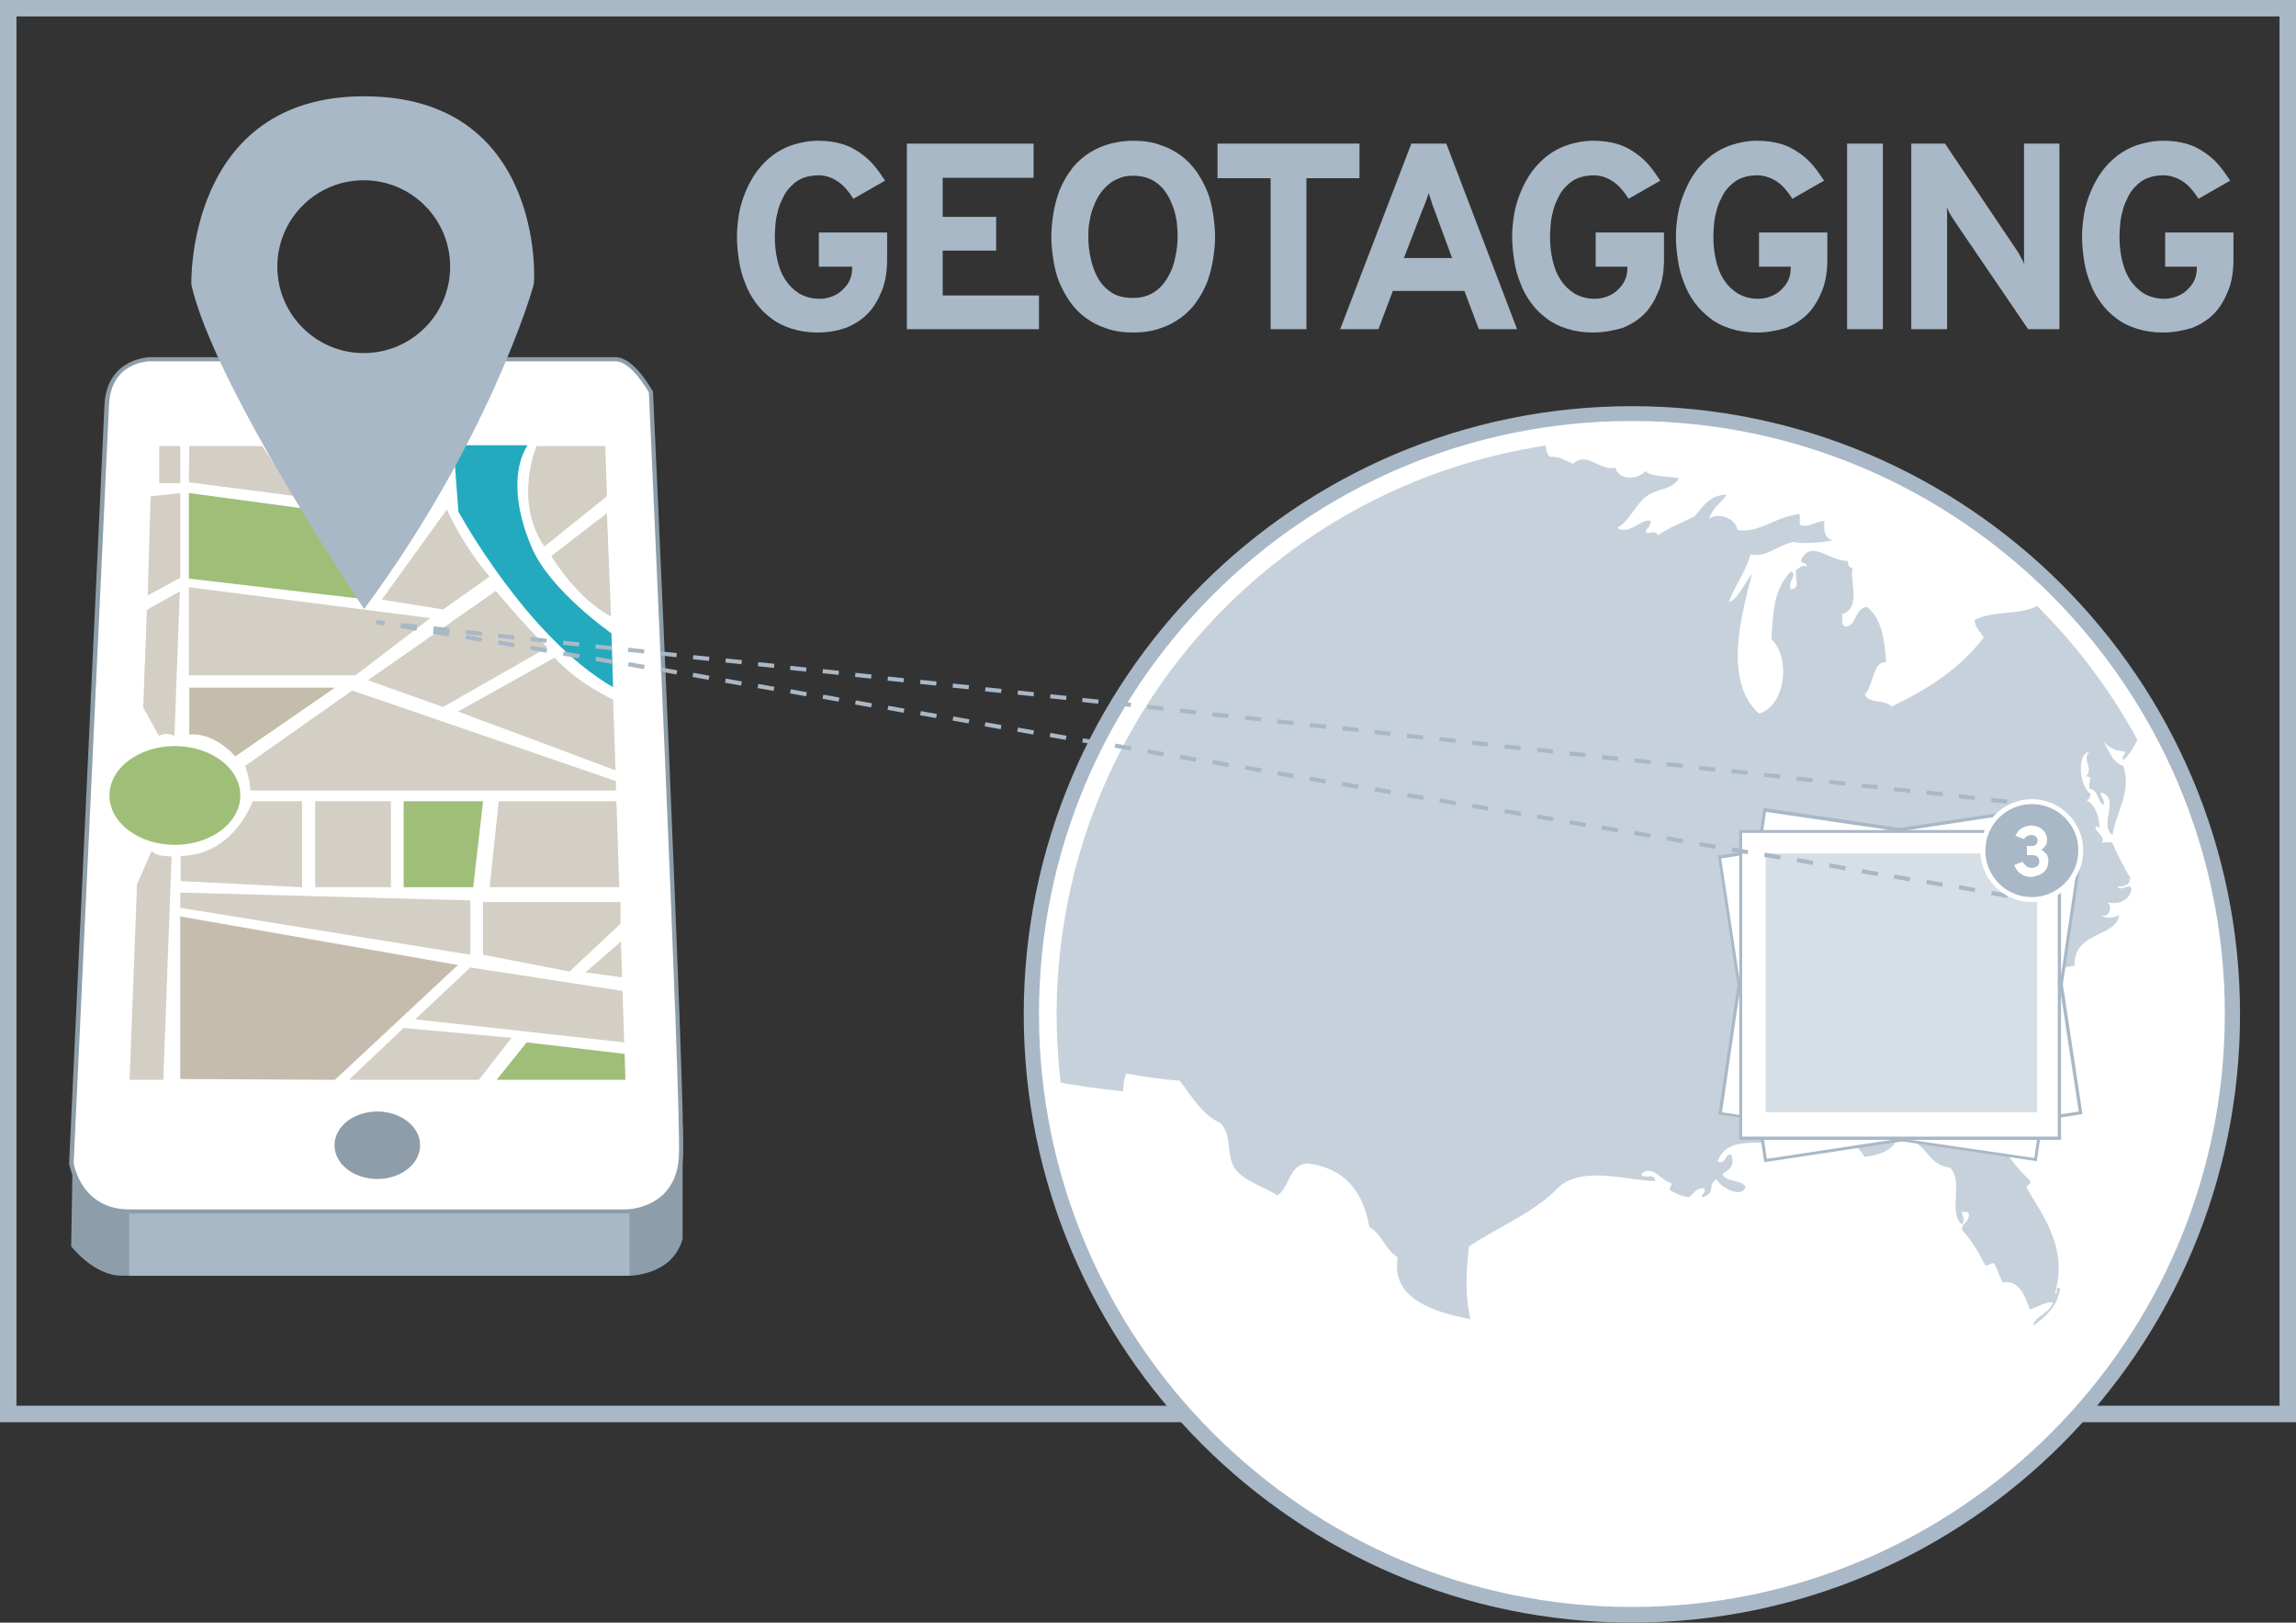 <?xml version="1.0" encoding="utf-8"?>
<!-- Generator: Adobe Illustrator 18.0.0, SVG Export Plug-In . SVG Version: 6.00 Build 0)  -->
<!DOCTYPE svg PUBLIC "-//W3C//DTD SVG 1.1//EN" "http://www.w3.org/Graphics/SVG/1.1/DTD/svg11.dtd">
<svg version="1.1" id="Layer_1" xmlns="http://www.w3.org/2000/svg" xmlns:xlink="http://www.w3.org/1999/xlink" x="0px" y="0px"
	 viewBox="0 0 558 394.3" enable-background="new 0 0 558 394.3" xml:space="preserve">
<rect x="0" y="0" width="558" height="394.3" fill="#333333" stroke="none"/>
<g>
	<path fill="#A9B8C6" d="M558,345.6H0V0h558V345.6z M4,341.6h550V4H4V341.6z"/>
</g>
<g>
	<path fill="#8D9EAA" d="M29.8,310H153c0,0,10.5,0,12.9-9v-27.2l-148.1-1.6l-0.5,30.7C17.4,302.9,22.8,310.1,29.8,310z"/>
</g>
<g>
	<rect x="31.4" y="294.4" fill="#A9B8C6" width="121.6" height="15.6"/>
</g>
<g>
	<polygon fill="#ECF0E5" points="37.2,108.4 147.1,108.4 152,263.8 31.4,263.8 	"/>
</g>
<g>
	<path fill="#FFFFFF" d="M25.9,98.4l-8.6,184.4c0,0,1.8,11.6,14.1,11.6s120.6,0,120.6,0s12.9,0,13.5-13.5
		c0.6-13.5-7.3-185.6-7.3-185.6s-4.3-8-8.6-8c-4.3,0-113.2,0-113.2,0S26.4,87.4,25.9,98.4z"/>
	<path fill="#8D9EAA" d="M152,294.9H31.4c-12.5,0-14.5-11.9-14.6-12l0-0.1l0-0.1l8.6-184.4C26,87,36.3,86.8,36.4,86.8h113.2
		c4.5,0,8.8,7.9,9,8.2l0.1,0.2c0.1,1.7,7.9,172.3,7.3,185.7C165.3,294.7,152.1,294.9,152,294.9z M17.9,282.7
		c0.2,0.9,2.2,11.2,13.6,11.2H152h0c0.5,0,12.4-0.2,13-13c0.6-13.1-7.1-180.2-7.3-185.5c-0.5-0.9-4.4-7.6-8.1-7.6H36.4
		c-0.4,0-9.4,0.2-9.9,10.5L17.9,282.7z"/>
</g>
<g>
	<ellipse fill="#9FBE78" cx="42.5" cy="193.3" rx="15.9" ry="12"/>
</g>
<g>
	<polygon fill="#9FBE78" points="98.1,194.7 98.1,215.6 115,215.6 117.4,194.7 	"/>
</g>
<g>
	<polygon fill="#D4CFC5" points="121.2,194.7 149.8,194.7 150.5,215.6 119,215.6 	"/>
</g>
<g>
	<path fill="#D4CFC5" d="M59.6,186.1l26-18.3l64.1,22v2.3H60.8C60.8,192.1,61.1,190.8,59.6,186.1z"/>
</g>
<g>
	<path fill="#C4BDAB" d="M46,178.5c0,0,5.4-1,11.2,5.3l24.2-16.7H46V178.5z"/>
</g>
<g>
	<path fill="#23AABE" d="M111.4,124.3c0,0,16.5,30.5,37.6,42.7l-0.4-13.1c0,0-14.8-10.3-19.3-20.7c-4.5-10.3-4.6-19.5-1.1-25h-18
		L111.4,124.3z"/>
</g>
<g>
	<polygon fill="#D4CFC5" points="45.9,164.1 86.4,164.1 104.6,150.2 45.9,142.7 	"/>
</g>
<g>
	<polygon fill="#9FBE78" points="45.9,140.6 45.9,119.8 76.2,123.9 89.4,145.7 	"/>
</g>
<g>
	<path fill="#D4CFC5" d="M92.8,145.7l14.9,2.4l11.3-8c0,0-5.9-6.5-10.4-16.3L92.8,145.7z"/>
</g>
<g>
	<path fill="#D4CFC5" d="M89.4,165.3l18.3,6.5l25.4-14.5c0,0-3.3-2.7-12.6-13.7L89.4,165.3z"/>
</g>
<g>
	<path fill="#D4CFC5" d="M111.3,172.9l38.3,14.3L149,170c0,0-8.6-3.9-14.2-10.2L111.3,172.9z"/>
</g>
<g>
	<polygon fill="#9FBE78" points="120.7,262.4 128,253.3 151.8,256.1 152,262.4 	"/>
</g>
<g>
	<polygon fill="#D4CFC5" points="116.4,262.4 124.3,252.2 98.1,249.8 84.8,262.4 	"/>
</g>
<g>
	<polygon fill="#C5BCAD" points="81.4,262.4 111.3,234.5 43.8,222.7 43.8,262.2 	"/>
</g>
<g>
	<polygon fill="#D4CFC5" points="43.8,216.9 114.3,218.8 114.3,232 43.8,220.6 	"/>
</g>
<g>
	<polygon fill="#D4CFC5" points="114.3,235.1 100.9,247.7 151.7,253.3 151.3,240.8 	"/>
</g>
<g>
	<polygon fill="#D4CFC5" points="117.4,219.2 117.4,232 138.4,236.1 150.8,224.5 150.8,219.2 	"/>
</g>
<g>
	<polygon fill="#D4CFC5" points="142.3,236.3 150.9,228.8 151.2,237.5 	"/>
</g>
<g>
	<path fill="#D4CFC5" d="M33.3,214.9l3.6-8.2c0,0,0.3,1.4,4.8,1.4l-2,54.3h-8.2L33.3,214.9z"/>
</g>
<g>
	<path fill="#D4CFC5" d="M130.4,108.4c0,0-5.7,13.3,1.9,24.4l15.2-12.2l-0.4-12.2L130.4,108.4z"/>
</g>
<g>
	<path fill="#D4CFC5" d="M147.5,124.7l-13.5,10.4c0,0,5.9,10.2,14.5,14.7L147.5,124.7z"/>
</g>
<g>
	<polygon fill="#D4CFC5" points="72.1,120.6 45.9,117.2 46,108.4 63.7,108.4 	"/>
</g>
<g>
	<rect x="76.6" y="194.7" fill="#D4CFC5" width="18.4" height="20.9"/>
</g>
<g>
	<rect x="38.7" y="108.4" fill="#D4CFC5" width="5.1" height="9"/>
</g>
<g>
	<polygon fill="#D4CFC5" points="36.6,120.6 43.8,119.8 43.8,140.4 35.9,144.7 	"/>
</g>
<g>
	<path fill="#D4CFC5" d="M35.7,148.2l8-4.5l-1.3,35.1c0,0-2-1-3.8,0l-3.8-6.9L35.7,148.2z"/>
</g>
<g>
	<path fill="#D4CFC5" d="M43.8,214.1l29.6,1.5v-20.9h-12c0,0-4.5,13.1-17.5,13.3V214.1z"/>
</g>
<g>
	<ellipse fill="#8D9EAA" cx="91.7" cy="278.3" rx="10.4" ry="8.2"/>
</g>
<g>
	<path fill="#A9B8C6" d="M88.5,23.4c-43.3,0-42,45.7-42,45.7c5.3,24.3,42,78.9,42,78.9c30.1-40.7,40.9-77.3,41.2-78.9
		C130.1,67.5,131.8,23.4,88.5,23.4z M88.4,85.8c-11.6,0-21-9.4-21-21s9.4-21,21-21s21,9.4,21,21S100,85.8,88.4,85.8z"/>
</g>
<g>
	<g>
		<circle fill-rule="evenodd" clip-rule="evenodd" fill="#FFFFFF" cx="396.6" cy="246.5" r="146"/>
	</g>
	<g>
		<path fill="#A9B8C6" d="M396.6,394.3c-81.5,0-147.8-66.3-147.8-147.8S315.1,98.7,396.6,98.7c81.5,0,147.8,66.3,147.8,147.8
			S478.1,394.3,396.6,394.3z M396.6,102.3c-79.5,0-144.1,64.7-144.1,144.1s64.7,144.1,144.1,144.1c79.5,0,144.1-64.7,144.1-144.1
			S476.1,102.3,396.6,102.3z"/>
	</g>
</g>
<g>
	<defs>
		<circle id="SVGID_1_" cx="396.6" cy="246.5" r="139.8"/>
	</defs>
	<clipPath id="SVGID_2_">
		<use xlink:href="#SVGID_1_"  overflow="visible"/>
	</clipPath>
	<g clip-path="url(#SVGID_2_)">
		<g>
			<path fill-rule="evenodd" clip-rule="evenodd" fill="#C6D1DB" d="M552.3,115.2c-1.4-0.2-1.7,0.9-2.6,0c0.3-1.5-0.6-1.7-0.4-3
				c-1.1,0-2.5,0.2-3-0.4c-0.7-4.6-2.5-8.1-3.4-12.5c-1.7,0-2.5-0.9-3.9-1.3c-1.1,0.9-1.9,2.1-3.4,2.6c-1.2-0.1-0.5-2-2.2-1.7
				c-1.7,4.2-4.7,10.7-2.6,15.9c-1.1,1.8-2.3,3.5-2.2,6.5c-1.5-0.4-2.1,1-3,0c-0.4,1.3-0.3,3.1-1.7,3.4c-4.5,0.8-9.5,2.8-14.2,3.9
				c-2.3,0.5-4.7,0.1-6.5,1.3c-2.1,1.3-2.8,4.4-4.3,6.5c-1,1.4-3.2,1.6-2.6,3.9c2,0.7,1.6,3,1.7,4.3c-4.1,5.9-11.6,3-18.1,6
				c0.1,2,1.4,2.9,2.2,4.3c-5.6,7.5-13.6,12.6-22.4,16.8c-1.4-1.8-5.7-0.6-6.5-3c2.2-2.1,1.8-8,5.2-7.8c-0.4-5.6-1.2-10.9-4.7-13.4
				c-2.8,0.3-2.4,3.9-4.7,4.7c-1.7,0.3-1.2-1.6-1.3-3c4.9-1.3,1.6-8.9,2.6-11.2c-1.1,0.1-1.1-0.9-1.3-1.7c-4.6,0-8.6-5.2-11.2-0.4
				c-0.4,1.4,1.4,0.6,1.3,1.7c-1.5-0.3-1.8,0.5-2.6,0.9c-0.3,2.6,1.2,4.4-1.3,4.7c-0.7-2.1,1.8-3.7,0-4.3c-4,4.3-4.2,8.9-4.7,16.4
				c4.8,4.6,3.4,16.3-3,18.1c-9-8.1-4-24.8-1.7-34c-1.7,2.1-3.6,6.5-5.6,6.9c1.4-4.2,4.1-7.1,5.2-11.6c3.7,0.9,5.8-1.8,10.3-3
				c3.8,0.6,7.2,0,9.9-0.4c-2-0.3-2.5-2.1-2.2-4.7c-2.3,0.1-4,1.8-6,0.9c0-0.9,0-1.7,0-2.6c-6.3,0.7-9.5,4.7-15.1,3.9
				c-0.7-3.5-5.7-4.2-6.9-2.6c0.7-2.8,2.9-4,4.3-6c-4.3,0.1-5.8,2.9-7.8,5.2c-2.9,1.6-6.4,2.8-9,4.7c-0.5-1.6-2.6,0-3-0.9
				c0.4-0.9,1.3-1.3,1.3-2.6c-2.2-0.8-5,3.5-8.2,1.7c3.1-1.7,4.4-5.7,7.3-7.8c2.4-1.8,6-1.4,7.8-4.3c-2.5-0.5-6.6-0.2-8.2-1.7
				c-2.2,2.3-6.7,2.1-7.3-0.9c-3.7,1.1-6.8-4.1-10.3-0.9c-1.8-0.7-3.1-1.8-5.6-1.7c-1.9-1.3-0.1-6.2-3.4-6c-1,0.4,0.2,3.1-0.9,3.4
				c-63.8,1.2-117.6-9.8-166.3-22.4c2,3.2,0.2,7,0.9,9.5c-2.1-1.6-1-3-0.9-4.3c-1.7-0.3-1.1,1.8-2.6,1.7c-4.4-0.7-6.9-3.5-10.3-5.2
				c-0.3,4-0.7,10.7,1.3,13.8c-0.8,0-1.3,0.1-1.7,0.4c-0.5,1.6,1.1,1.2,0.9,2.6c-1.8,1.1-2.4,3.4-0.4,4.3c-1.4-0.4-0.9,1.1-1.7,1.3
				c-3,9.8-6.5,19.1-12.1,26.3c0.1,2.6-0.5,4.4-0.9,6.5c2.6,6.7-3.1,11.9-5.2,16.8c4.9,3.1,0.3,8.8,0.9,12.9
				c0.2,1.8,3.3,4.5,3.4,7.3c0.1,2.7,0.4,3.6,2.2,5.2c-2.3,3.7-0.1,8.5,2.6,9.9c-0.2,1.5-2,1.5-2.2,3c0.2,5.7,5.7,10.2,6,15.1
				c0.2,2.3-2.1,3.9-0.4,6c7.5-0.2,8.4,6.3,13.8,8.2c0.3,1.4-0.8,1.3,0,2.2c5,1.2,6.8,5.5,6.5,12.1c5.3,1.9,12.5,1.8,18.5,3
				c0,0.9-1.2,0.5-0.9,1.7c6.8,3.3,13.1,8,19.4,11.6c8,4.7,17.5,5.9,29.7,7.3c0.2-1.5,0.2-3.3,0.9-4.3c4.2,0.7,8.3,1.4,12.9,1.7
				c3,3.8,5.3,8.2,9.9,10.3c2.4,2.6,1.7,5.4,2.6,9c1.2,4.8,7.3,5.9,11.2,8.6c3.1-1.9,2.7-7.4,7.3-7.8c9.1,1.1,13.6,6.8,15.1,15.5
				c3.1,1.6,3.9,5.6,6.9,7.3c-1.9,10.8,10.3,13.5,17.7,15.1c-1.4-5.7-1.1-11.4-0.4-17.7c7.3-4.9,16.1-8.3,22-14.6
				c6.1-5.1,16.9-1.3,23.3-1.3c-0.2-2.4-2.9-0.1-3.4-1.7c2.7-2.5,4.8,1.7,7.3,2.2c0.1,0.8-0.5,1-0.4,1.7c1.5,0.7,2.7,1.6,4.7,1.7
				c1.1-0.8,1.6-2.1,3.4-2.2c1.4,0.9-1.1,1.8,0,2.2c3.4-1.1,0.8-3.3,3.4-4.3c0.6,2,6.4,4.8,6.9,1.7c-1.2-1.7-4.8-1-5.6-3
				c1.4-1.1,3.1-1.5,2.2-4.7c-1.9-0.2-1.1,2.4-3.4,1.7c1.9-5.1,6.4-4.5,12.5-4.7c0.8-0.7,0.2-3,1.7-3c0.9,0.7,2.1,3.2,0.4,3.9
				c7.1-2.3,17.5-4.2,21.1,2.6c3.8-0.3,7.3-1.9,7.8-4.3c7.4-0.8,6.9,6.3,12.9,6.9c3.6,2.9-0.5,11,3,13.8c1.1-1.2-0.3-2.9,0-3
				c0.6,0.1,1.6-0.2,1.7,0.4c0.2,2-1.6,2.1-1.7,3.9c2.2,2.5,4.1,5.4,5.6,8.6c1.2,0.4,1.1-0.6,2.2-0.4c0.9,1.4,1.3,3.3,2.2,4.7
				c3.8-0.9,5.4,3.3,6.5,6.5c1.6-0.5,4.5-2.1,5.6-1.7c-0.6,2.6-4.9,3.7-4.7,5.6c3-2.2,5.8-4.6,6.5-9c-1.5-0.7-0.3,1.5-1.3,1.3
				c3.3-11.3-3-19-6.9-25.8c0-0.9,1.2-0.5,0.9-1.7c-6.5-5.8-13.4-17.5-9.5-28.9c0.9-2.6,3.8-4.1,3.9-6.9c4.1-1.4,5.2-5.7,8.6-7.8
				c-0.2-5.7,2.9-8.1,7.8-8.6c-0.4-8.5,10.5-6.9,10.8-12.5c-0.3,0.8-3.7,1.3-4.3,0c1.8,1.4,3-2.3,1.3-3c2.8,0.8,5.8-0.4,6-3.4
				c-0.7-1.2-2.6,1-3.4-0.4c1.5,0.1,2.6-0.3,3-1.3l-0.2-0.6l0.6,0.2c-1.8-2.8-3.3-5.9-4.7-9c-1,0-2.1-0.1-2.7,0.2
				c1.7-1.4-2-3.1-1.2-4.1c0.4,0,0.5,0.3,0.9,0.4c-0.2-3.2-1.2-5.7-3.4-6.9c1.2,0.3,0.8-0.9,1.3-1.3c-3-1.9-3.5-9.9-0.4-10.3
				c-2,1.8,1.2,4-0.9,6c1.9,0,0.7,0.6,0.9,3c2.3,0.1,1.8,3.1,3.4,3.9c0.6-1.5-1.4-2.6-0.4-3c4.5,1.6-0.8,7.9,2.6,10.3
				c0.9-5.6,4.8-10.8,2.6-16.8c-3-0.9-3.5-4.3-5.2-6.5c1.2,1.7,2.8,2.9,5.6,3c0.2,1-0.8,0.9-0.4,2.2c3.2-3.1,5.8-8.7,4.3-15.1
				c-0.5-1.1-1.6,0.9-2.2-0.4c0.9-0.1,0.8-1.2,1.7-1.3l-0.2-1.2l0.6-1c3-6.1,11.9-6.5,17.2-10.3c0.5-1.3-0.2-2.2,1.7-2.6
				c0.2,1.4-0.1,2.2-0.9,2.6c2-1.1,2.9-3.1,5.6-3.4c-0.1-2.2-0.7-3.9-3-3.9c0.2,1.4,2.2,1,2.2,2.6c-3.7,3.3-4.5-4-7.3-3
				c0.3-3.8-0.2-9,1.7-14.6c2.4,0.4,4-2.2,6-3.4c0.3-1.5-0.5-4.1,0-4.3c0.5,0.6,1.8,0.5,1.7,1.7c-1,0.6-1.6,0.7-0.9,2.2
				c2.2-0.5,1.2-3.5,2.6-4.7c-0.1,1.1-0.1,2.2,1.3,1.7c0.8-2.5-0.5-1.2-0.9-2.6C549.9,124.9,556.3,118.4,552.3,115.2z"/>
		</g>
	</g>
</g>
<g>
	<g>
		
			<rect x="423.1" y="202" transform="matrix(0.989 0.145 -0.145 0.989 39.626 -64.495)" fill="#FFFFFF" width="77.4" height="74.6"/>
	</g>
	<g>
		<path fill="#A9B8C6" d="M495,282.2l-0.4-0.1l-77-11.3l0.1-0.4l10.9-74.1l0.4,0.1l77,11.3l-0.1,0.4L495,282.2z M418.5,270.3
			l75.9,11.1l10.7-73l-75.9-11.1L418.5,270.3z"/>
	</g>
</g>
<g>
	<g>
		
			<rect x="423.1" y="202" transform="matrix(0.989 -0.15 0.15 0.989 -30.676 71.992)" fill="#FFFFFF" width="77.4" height="74.6"/>
	</g>
	<g>
		<path fill="#A9B8C6" d="M428.8,282.4l-0.1-0.4l-11.2-74.1l77.3-11.7l0.1,0.4l11.2,74.1l-0.4,0.1L428.8,282.4z M418.3,208.6
			l11.1,73l75.8-11.5l-11.1-73L418.3,208.6z"/>
	</g>
</g>
<g>
	<g>
		<g>
			<rect x="423.1" y="202" fill="#FFFFFF" width="77.4" height="74.6"/>
		</g>
		<g>
			<path fill="#A9B8C6" d="M422.7,277l0-75.3l78.2,0l0,75.3L422.7,277z M423.4,202.4l0,73.8l76.7,0l0-73.8L423.4,202.4z"/>
		</g>
	</g>
	<g>
		<rect x="429.1" y="207.4" fill="#D7DFE6" width="66" height="62.9"/>
	</g>
</g>
<g>
	<g>
		<rect x="91.5" y="150.8" transform="matrix(0.994 0.109 -0.109 0.994 17.062 -9.185)" fill="#A9B8C6" width="2" height="1"/>
	</g>
	<g>
		<path fill="#A9B8C6" d="M487.8,195.3l-3.9-0.4l0.1-1l3.9,0.4L487.8,195.3z M479.9,194.4L476,194l0.1-1l3.9,0.4L479.9,194.4z
			 M472.1,193.5l-3.9-0.4l0.1-1l3.9,0.4L472.1,193.5z M464.2,192.7l-3.9-0.4l0.1-1l3.9,0.4L464.2,192.7z M456.3,191.8l-3.9-0.4
			l0.1-1l3.9,0.4L456.3,191.8z M448.4,190.9l-3.9-0.4l0.1-1l3.9,0.4L448.4,190.9z M440.5,190.1l-3.9-0.4l0.1-1l3.9,0.4L440.5,190.1z
			 M432.6,189.2l-3.9-0.4l0.1-1l3.9,0.4L432.6,189.2z M424.7,188.3l-3.9-0.4l0.1-1l3.9,0.4L424.7,188.3z M416.8,187.5l-3.9-0.4
			l0.1-1l3.9,0.4L416.8,187.5z M408.9,186.6l-3.9-0.4l0.1-1l3.9,0.4L408.9,186.6z M401.1,185.7l-3.9-0.4l0.1-1l3.9,0.4L401.1,185.7z
			 M393.2,184.9l-3.9-0.4l0.1-1l3.9,0.4L393.2,184.9z M385.3,184l-3.9-0.4l0.1-1l3.9,0.4L385.3,184z M377.4,183.1l-3.9-0.4l0.1-1
			l3.9,0.4L377.4,183.1z M369.5,182.3l-3.9-0.4l0.1-1l3.9,0.4L369.5,182.3z M361.6,181.4l-3.9-0.4l0.1-1l3.9,0.4L361.6,181.4z
			 M353.7,180.5l-3.9-0.4l0.1-1l3.9,0.4L353.7,180.5z M345.8,179.7l-3.9-0.4l0.1-1l3.9,0.4L345.8,179.7z M337.9,178.8l-3.9-0.4
			l0.1-1l3.9,0.4L337.9,178.8z M330.1,177.9l-3.9-0.4l0.1-1l3.9,0.4L330.1,177.9z M322.2,177.1l-3.9-0.4l0.1-1l3.9,0.4L322.2,177.1z
			 M314.3,176.2l-3.9-0.4l0.1-1l3.9,0.4L314.3,176.2z M306.4,175.3l-3.9-0.4l0.1-1l3.9,0.4L306.4,175.3z M298.5,174.5l-3.9-0.4
			l0.1-1l3.9,0.4L298.5,174.5z M290.6,173.6l-3.9-0.4l0.1-1l3.9,0.4L290.6,173.6z M282.7,172.7l-3.9-0.4l0.1-1l3.9,0.4L282.7,172.7z
			 M274.8,171.8l-3.9-0.4l0.1-1l3.9,0.4L274.8,171.8z M266.9,171l-3.9-0.4l0.1-1l3.9,0.4L266.9,171z M259.1,170.1l-3.9-0.4l0.1-1
			l3.9,0.4L259.1,170.1z M251.2,169.2l-3.9-0.4l0.1-1l3.9,0.4L251.2,169.2z M243.3,168.4l-3.9-0.4l0.1-1l3.9,0.4L243.3,168.4z
			 M235.4,167.5l-3.9-0.4l0.1-1l3.9,0.4L235.4,167.5z M227.5,166.6l-3.9-0.4l0.1-1l3.9,0.4L227.5,166.6z M219.6,165.8l-3.9-0.4
			l0.1-1l3.9,0.4L219.6,165.8z M211.7,164.9l-3.9-0.4l0.1-1l3.9,0.4L211.7,164.9z M203.8,164l-3.9-0.4l0.1-1l3.9,0.4L203.8,164z
			 M195.9,163.2l-3.9-0.4l0.1-1l3.9,0.4L195.9,163.2z M188.1,162.3l-3.9-0.4l0.1-1l3.9,0.4L188.1,162.3z M180.2,161.4l-3.9-0.4
			l0.1-1l3.9,0.4L180.2,161.4z M172.3,160.6l-3.9-0.4l0.1-1l3.9,0.4L172.3,160.6z M164.4,159.7l-3.9-0.4l0.1-1l3.9,0.4L164.4,159.7z
			 M156.5,158.8l-3.9-0.4l0.1-1l3.9,0.4L156.5,158.8z M148.6,158l-3.9-0.4l0.1-1l3.9,0.4L148.6,158z M140.7,157.1l-3.9-0.4l0.1-1
			l3.9,0.4L140.7,157.1z M132.8,156.2l-3.9-0.4l0.1-1l3.9,0.4L132.8,156.2z M124.9,155.4l-3.9-0.4l0.1-1l3.9,0.4L124.9,155.4z
			 M117.1,154.5l-3.9-0.4l0.1-1l3.9,0.4L117.1,154.5z M109.2,153.6l-3.9-0.4l0.1-1l3.9,0.4L109.2,153.6z M101.3,152.8l-3.9-0.4
			l0.1-1l3.9,0.4L101.3,152.8z"/>
	</g>
	<g>
		<rect x="491.8" y="194.8" transform="matrix(0.994 0.109 -0.109 0.994 24.254 -52.61)" fill="#A9B8C6" width="2" height="1"/>
	</g>
</g>
<g>
	<g>
		
			<rect x="91.4" y="150.9" transform="matrix(0.986 0.165 -0.165 0.986 26.287 -13.197)" fill="#A9B8C6" width="2" height="1"/>
	</g>
	<g>
		<path fill="#A9B8C6" d="M487.8,218.2l-3.9-0.7l0.2-1l3.9,0.7L487.8,218.2z M479.9,216.8l-3.9-0.7l0.2-1l3.9,0.7L479.9,216.8z
			 M472,215.5l-3.9-0.7l0.2-1l3.9,0.7L472,215.5z M464.1,214.2l-3.9-0.7l0.2-1l3.9,0.7L464.1,214.2z M456.3,212.9l-3.9-0.7l0.2-1
			l3.9,0.7L456.3,212.9z M448.4,211.5l-3.9-0.7l0.2-1l3.9,0.7L448.4,211.5z M440.5,210.2l-3.9-0.7l0.2-1l3.9,0.7L440.5,210.2z
			 M432.6,208.9l-3.9-0.7l0.2-1l3.9,0.7L432.6,208.9z M424.7,207.6l-3.9-0.7l0.2-1l3.9,0.7L424.7,207.6z M416.8,206.3l-3.9-0.7
			l0.2-1l3.9,0.7L416.8,206.3z M408.9,204.9l-3.9-0.7l0.2-1l3.9,0.7L408.9,204.9z M401,203.6l-3.9-0.7l0.2-1l3.9,0.7L401,203.6z
			 M393.1,202.3l-3.9-0.7l0.2-1l3.9,0.7L393.1,202.3z M385.3,201l-3.9-0.7l0.2-1l3.9,0.7L385.3,201z M377.4,199.6l-3.9-0.7l0.2-1
			l3.9,0.7L377.4,199.6z M369.5,198.3l-3.9-0.7l0.2-1l3.9,0.7L369.5,198.3z M361.6,197l-3.9-0.7l0.2-1l3.9,0.7L361.6,197z
			 M353.7,195.7l-3.9-0.7l0.2-1l3.9,0.7L353.7,195.7z M345.8,194.4l-3.9-0.7l0.2-1l3.9,0.7L345.8,194.4z M337.9,193l-3.9-0.7l0.2-1
			l3.9,0.7L337.9,193z M330,191.7l-3.9-0.7l0.2-1l3.9,0.7L330,191.7z M322.1,190.4l-3.9-0.7l0.2-1l3.9,0.7L322.1,190.4z
			 M314.3,189.1l-3.9-0.7l0.2-1l3.9,0.7L314.3,189.1z M306.4,187.7l-3.9-0.7l0.2-1l3.9,0.7L306.4,187.7z M298.5,186.4l-3.9-0.7
			l0.2-1l3.9,0.7L298.5,186.4z M290.6,185.1l-3.9-0.7l0.2-1l3.9,0.7L290.6,185.1z M282.7,183.8l-3.9-0.7l0.2-1l3.9,0.7L282.7,183.8z
			 M274.8,182.4l-3.9-0.7l0.2-1l3.9,0.7L274.8,182.4z M266.9,181.1l-3.9-0.7l0.2-1l3.9,0.7L266.9,181.1z M259,179.8l-3.9-0.7l0.2-1
			l3.9,0.7L259,179.8z M251.1,178.5l-3.9-0.7l0.2-1l3.9,0.7L251.1,178.5z M243.2,177.2l-3.9-0.7l0.2-1l3.9,0.7L243.2,177.2z
			 M235.4,175.8l-3.9-0.7l0.2-1l3.9,0.7L235.4,175.8z M227.5,174.5l-3.9-0.7l0.2-1l3.9,0.7L227.5,174.5z M219.6,173.2l-3.9-0.7
			l0.2-1l3.9,0.7L219.6,173.2z M211.7,171.9l-3.9-0.7l0.2-1l3.9,0.7L211.7,171.9z M203.8,170.5l-3.9-0.7l0.2-1l3.9,0.7L203.8,170.5z
			 M195.9,169.2l-3.9-0.7l0.2-1l3.9,0.7L195.9,169.2z M188,167.9l-3.9-0.7l0.2-1l3.9,0.7L188,167.9z M180.1,166.6l-3.9-0.7l0.2-1
			l3.9,0.7L180.1,166.6z M172.2,165.2l-3.9-0.7l0.2-1l3.9,0.7L172.2,165.2z M164.4,163.9l-3.9-0.7l0.2-1l3.9,0.7L164.4,163.9z
			 M156.5,162.6l-3.9-0.7l0.2-1l3.9,0.7L156.5,162.6z M148.6,161.3l-3.9-0.7l0.2-1l3.9,0.7L148.6,161.3z M140.7,160l-3.9-0.7l0.2-1
			l3.9,0.7L140.7,160z M132.8,158.6l-3.9-0.7l0.2-1l3.9,0.7L132.8,158.6z M124.9,157.3l-3.9-0.7l0.2-1l3.9,0.7L124.9,157.3z
			 M117,156l-3.9-0.7l0.2-1l3.9,0.7L117,156z M109.1,154.7l-3.9-0.7l0.2-1l3.9,0.7L109.1,154.7z M101.2,153.3l-3.9-0.7l0.2-1
			l3.9,0.7L101.2,153.3z"/>
	</g>
	<g>
		
			<rect x="491.8" y="218" transform="matrix(0.986 0.165 -0.165 0.986 42.888 -78.445)" fill="#A9B8C6" width="2" height="1"/>
	</g>
</g>
<g>
	<g>
		<g>
			<g>
				<circle fill="#A9B8C6" cx="493.8" cy="206.8" r="11.9"/>
			</g>
		</g>
		<g>
			<g>
				<path fill="#FFFFFF" d="M493.8,219.2c-6.9,0-12.5-5.6-12.5-12.5s5.6-12.5,12.5-12.5c6.9,0,12.5,5.6,12.5,12.5
					S500.7,219.2,493.8,219.2z M493.8,195.4c-6.3,0-11.3,5.1-11.3,11.3c0,6.3,5.1,11.3,11.3,11.3s11.3-5.1,11.3-11.3
					C505.2,200.5,500.1,195.4,493.8,195.4z"/>
			</g>
		</g>
	</g>
	<g>
		<g>
			<path fill="#FFFFFF" d="M493.7,213.1c-0.5,0-1-0.1-1.4-0.2c-0.4-0.1-0.8-0.3-1.2-0.6c-0.4-0.2-0.7-0.5-0.9-0.9
				c-0.3-0.3-0.5-0.7-0.7-1.2l2.1-0.8c0.1,0.3,0.3,0.5,0.5,0.7c0.2,0.2,0.3,0.3,0.5,0.5c0.2,0.1,0.4,0.2,0.6,0.2
				c0.2,0.1,0.4,0.1,0.6,0.1c0.3,0,0.5,0,0.7-0.1c0.2-0.1,0.4-0.2,0.6-0.3s0.3-0.3,0.4-0.5c0.1-0.2,0.1-0.4,0.1-0.7
				c0-0.2,0-0.4-0.1-0.6s-0.2-0.4-0.3-0.5c-0.2-0.1-0.3-0.3-0.6-0.3c-0.2-0.1-0.5-0.1-0.8-0.1h-1.2v-2.2h1.2c0.4,0,0.8-0.1,1-0.4
				c0.3-0.2,0.4-0.6,0.4-1c0-0.2,0-0.4-0.1-0.5c-0.1-0.2-0.2-0.3-0.3-0.4s-0.3-0.2-0.5-0.3c-0.2-0.1-0.4-0.1-0.6-0.1
				c-0.2,0-0.4,0-0.6,0.1c-0.2,0.1-0.3,0.1-0.5,0.2c-0.1,0.1-0.3,0.2-0.4,0.3c-0.1,0.1-0.2,0.3-0.3,0.4l-2.1-0.8
				c0.2-0.4,0.4-0.7,0.6-1c0.3-0.3,0.5-0.6,0.9-0.8c0.3-0.2,0.7-0.4,1.1-0.5c0.4-0.1,0.8-0.2,1.3-0.2c0.6,0,1.1,0.1,1.5,0.3
				c0.5,0.2,0.9,0.4,1.2,0.7c0.3,0.3,0.6,0.6,0.8,1.1c0.2,0.4,0.3,0.8,0.3,1.3c0,0.6-0.1,1.1-0.4,1.5s-0.6,0.8-1.1,1
				c0.3,0.1,0.5,0.2,0.7,0.4c0.2,0.2,0.4,0.4,0.6,0.6c0.2,0.2,0.3,0.5,0.4,0.8s0.1,0.6,0.1,0.9c0,0.6-0.1,1.1-0.3,1.6
				c-0.2,0.5-0.5,0.9-0.9,1.2s-0.8,0.6-1.3,0.7S494.3,213.1,493.7,213.1z"/>
		</g>
	</g>
</g>
<g>
	<path fill="#A9B8C6" d="M198.8,80.8c-2.3,0-4.4-0.3-6.3-0.9c-1.9-0.6-3.6-1.4-5-2.5c-1.5-1.1-2.7-2.3-3.8-3.8
		c-1.1-1.5-2-3.1-2.6-4.8c-0.7-1.7-1.2-3.5-1.5-5.5c-0.3-1.9-0.5-3.9-0.5-5.8c0-1.8,0.2-3.7,0.5-5.5c0.3-1.9,0.9-3.7,1.6-5.4
		c0.7-1.7,1.6-3.4,2.7-4.9c1.1-1.5,2.4-2.8,3.8-3.9c1.5-1.1,3.1-2,5-2.6c1.9-0.6,3.9-1,6.2-1c2.2,0,4.1,0.3,5.8,0.8
		c1.7,0.5,3.1,1.3,4.4,2.2c1.3,0.9,2.4,1.9,3.4,3.1c1,1.2,1.8,2.4,2.6,3.6l-7.7,4.4c-0.5-0.8-1-1.5-1.6-2.2
		c-0.6-0.7-1.2-1.3-1.9-1.8c-0.7-0.5-1.4-0.9-2.2-1.2c-0.8-0.3-1.7-0.5-2.7-0.5c-1.4,0-2.6,0.2-3.7,0.6c-1.1,0.4-2,1-2.8,1.8
		c-0.8,0.7-1.5,1.6-2,2.6c-0.5,1-1,2-1.3,3.1c-0.3,1.1-0.6,2.3-0.7,3.4c-0.1,1.2-0.2,2.3-0.2,3.4c0,1.9,0.2,3.8,0.6,5.6
		c0.4,1.8,1,3.4,1.9,4.8c0.9,1.4,2,2.5,3.4,3.4c1.4,0.8,3,1.3,5,1.3c1.1,0,2.1-0.2,3.1-0.6c1-0.4,1.8-0.9,2.5-1.6
		c0.7-0.7,1.3-1.4,1.7-2.3c0.4-0.9,0.6-1.9,0.6-2.9v-0.4H199v-8.3h16.6V63c0,2.9-0.4,5.5-1.3,7.7c-0.9,2.2-2,4.1-3.5,5.6
		c-1.5,1.5-3.3,2.6-5.3,3.4C203.4,80.4,201.2,80.8,198.8,80.8z"/>
</g>
<g>
	<path fill="#A9B8C6" d="M220.4,80V34.9h30.8v8.3h-22.1v9.5h13v8.2h-13v10.9h23.4V80H220.4z"/>
</g>
<g>
	<path fill="#A9B8C6" d="M275.4,80.8c-2.4,0-4.6-0.3-6.5-1c-1.9-0.6-3.6-1.5-5.1-2.6c-1.5-1.1-2.7-2.4-3.8-3.9
		c-1-1.5-1.9-3.1-2.6-4.8c-0.7-1.7-1.1-3.5-1.4-5.4c-0.3-1.9-0.5-3.8-0.5-5.6c0-1.8,0.2-3.7,0.5-5.6c0.3-1.9,0.8-3.7,1.4-5.4
		c0.7-1.7,1.5-3.3,2.6-4.8c1-1.5,2.3-2.8,3.8-3.9c1.5-1.1,3.2-2,5.1-2.6c1.9-0.6,4.1-1,6.5-1s4.6,0.3,6.5,1c1.9,0.6,3.6,1.5,5.1,2.6
		c1.5,1.1,2.7,2.4,3.8,3.9c1,1.5,1.9,3.1,2.6,4.8c0.7,1.7,1.1,3.5,1.4,5.4c0.3,1.9,0.5,3.7,0.5,5.6c0,1.9-0.2,3.7-0.5,5.6
		c-0.3,1.9-0.8,3.7-1.4,5.4c-0.7,1.7-1.5,3.3-2.6,4.8c-1,1.5-2.3,2.8-3.8,3.9c-1.5,1.1-3.2,2-5.1,2.6
		C280,80.5,277.8,80.8,275.4,80.8z M275.4,72.4c2,0,3.7-0.5,5.1-1.4s2.5-2.2,3.3-3.6c0.9-1.5,1.5-3.1,1.8-4.8
		c0.4-1.8,0.6-3.4,0.6-5.1c0-1.2-0.1-2.3-0.2-3.5c-0.2-1.2-0.4-2.3-0.8-3.4c-0.4-1.1-0.8-2.1-1.4-3.1c-0.6-1-1.2-1.8-2-2.5
		c-0.8-0.7-1.7-1.3-2.8-1.7c-1.1-0.4-2.3-0.6-3.6-0.6c-1.4,0-2.6,0.2-3.6,0.7c-1.1,0.4-2,1-2.8,1.8c-0.8,0.7-1.5,1.6-2.1,2.6
		c-0.6,1-1,2-1.4,3.1c-0.4,1.1-0.6,2.2-0.8,3.4c-0.2,1.2-0.2,2.3-0.2,3.4c0,1.7,0.2,3.5,0.6,5.2c0.4,1.8,1,3.4,1.8,4.8
		c0.8,1.4,2,2.6,3.4,3.5C271.6,72,273.3,72.4,275.4,72.4z"/>
</g>
<g>
	<path fill="#A9B8C6" d="M317.5,43.3V80h-8.7V43.3h-12.9v-8.4h34.5v8.4H317.5z"/>
</g>
<g>
	<path fill="#A9B8C6" d="M359.4,80l-3.5-9.3h-17.4L335,80h-9.3L343,34.9h8.5L368.7,80H359.4z M348.6,51c-0.2-0.5-0.5-1.2-0.7-2
		c-0.3-0.8-0.5-1.5-0.7-2.1c-0.2,0.7-0.4,1.4-0.7,2.1c-0.3,0.8-0.5,1.4-0.8,2l-4.5,11.7h11.7L348.6,51z"/>
</g>
<g>
	<path fill="#A9B8C6" d="M387.2,80.8c-2.3,0-4.4-0.3-6.3-0.9c-1.9-0.6-3.6-1.4-5-2.5c-1.5-1.1-2.7-2.3-3.8-3.8
		c-1.1-1.5-2-3.1-2.6-4.8c-0.7-1.7-1.2-3.5-1.5-5.5c-0.3-1.9-0.5-3.9-0.5-5.8c0-1.8,0.2-3.7,0.5-5.5c0.3-1.9,0.9-3.7,1.6-5.4
		c0.7-1.7,1.6-3.4,2.7-4.9c1.1-1.5,2.4-2.8,3.8-3.9c1.5-1.1,3.1-2,5-2.6c1.9-0.6,3.9-1,6.2-1c2.2,0,4.1,0.3,5.8,0.8
		c1.7,0.5,3.1,1.3,4.4,2.2c1.3,0.9,2.4,1.9,3.4,3.1c1,1.2,1.8,2.4,2.6,3.6l-7.7,4.4c-0.5-0.8-1-1.5-1.6-2.2
		c-0.6-0.7-1.2-1.3-1.9-1.8s-1.4-0.9-2.2-1.2c-0.8-0.3-1.7-0.5-2.7-0.5c-1.4,0-2.6,0.2-3.7,0.6c-1.1,0.4-2,1-2.8,1.8
		c-0.8,0.7-1.5,1.6-2,2.6c-0.5,1-1,2-1.3,3.1c-0.3,1.1-0.6,2.3-0.7,3.4c-0.1,1.2-0.2,2.3-0.2,3.4c0,1.9,0.2,3.8,0.6,5.6
		c0.4,1.8,1,3.4,1.9,4.8c0.9,1.4,2,2.5,3.4,3.4c1.4,0.8,3,1.3,5,1.3c1.1,0,2.1-0.2,3.1-0.6c1-0.4,1.8-0.9,2.5-1.6
		c0.7-0.7,1.3-1.4,1.7-2.3c0.4-0.9,0.6-1.9,0.6-2.9v-0.4h-7.7v-8.3h16.6V63c0,2.9-0.4,5.5-1.3,7.7c-0.9,2.2-2,4.1-3.5,5.6
		c-1.5,1.5-3.3,2.6-5.3,3.4C391.8,80.4,389.6,80.8,387.2,80.8z"/>
</g>
<g>
	<path fill="#A9B8C6" d="M427,80.8c-2.3,0-4.4-0.3-6.3-0.9c-1.9-0.6-3.6-1.4-5-2.5s-2.7-2.3-3.8-3.8c-1.1-1.5-2-3.1-2.6-4.8
		c-0.7-1.7-1.2-3.5-1.5-5.5c-0.3-1.9-0.5-3.9-0.5-5.8c0-1.8,0.2-3.7,0.5-5.5c0.3-1.9,0.9-3.7,1.6-5.4c0.7-1.7,1.6-3.4,2.7-4.9
		c1.1-1.5,2.4-2.8,3.8-3.9c1.5-1.1,3.1-2,5-2.6c1.9-0.6,3.9-1,6.2-1c2.2,0,4.1,0.3,5.8,0.8c1.7,0.5,3.1,1.3,4.4,2.2
		c1.3,0.9,2.4,1.9,3.4,3.1c1,1.2,1.8,2.4,2.6,3.6l-7.7,4.4c-0.5-0.8-1-1.5-1.6-2.2c-0.6-0.7-1.2-1.3-1.9-1.8
		c-0.7-0.5-1.4-0.9-2.3-1.2c-0.8-0.3-1.7-0.5-2.7-0.5c-1.4,0-2.6,0.2-3.7,0.6c-1.1,0.4-2,1-2.8,1.8c-0.8,0.7-1.5,1.6-2,2.6
		c-0.5,1-1,2-1.3,3.1c-0.3,1.1-0.6,2.3-0.7,3.4c-0.1,1.2-0.2,2.3-0.2,3.4c0,1.9,0.2,3.8,0.6,5.6c0.4,1.8,1,3.4,1.9,4.8
		c0.9,1.4,2,2.5,3.4,3.4c1.4,0.8,3,1.3,5,1.3c1.1,0,2.1-0.2,3.1-0.6c1-0.4,1.8-0.9,2.5-1.6c0.7-0.7,1.3-1.4,1.7-2.3
		c0.4-0.9,0.6-1.9,0.6-2.9v-0.4h-7.7v-8.3h16.6V63c0,2.9-0.4,5.5-1.3,7.7c-0.9,2.2-2,4.1-3.5,5.6c-1.5,1.5-3.3,2.6-5.3,3.4
		C431.6,80.4,429.4,80.8,427,80.8z"/>
</g>
<g>
	<path fill="#A9B8C6" d="M448.9,80V34.9h8.7V80H448.9z"/>
</g>
<g>
	<path fill="#A9B8C6" d="M492.9,80L475,53.7c-0.3-0.4-0.6-1-1-1.6s-0.6-1.2-0.9-1.8c0.1,0.5,0.1,1,0.1,1.7c0,0.6,0,1.2,0,1.7V80
		h-8.7V34.9h8.2l17.5,26c0.3,0.4,0.6,0.9,0.9,1.6c0.4,0.6,0.7,1.2,0.9,1.8c-0.1-0.6-0.1-1.2-0.1-1.8c0-0.6,0-1.1,0-1.6v-26h8.6V80
		H492.9z"/>
</g>
<g>
	<path fill="#A9B8C6" d="M525.7,80.8c-2.3,0-4.4-0.3-6.3-0.9c-1.9-0.6-3.6-1.4-5-2.5c-1.5-1.1-2.7-2.3-3.8-3.8
		c-1.1-1.5-2-3.1-2.6-4.8c-0.7-1.7-1.2-3.5-1.5-5.5c-0.3-1.9-0.5-3.9-0.5-5.8c0-1.8,0.2-3.7,0.5-5.5c0.3-1.9,0.9-3.7,1.6-5.4
		c0.7-1.7,1.6-3.4,2.7-4.9c1.1-1.5,2.4-2.8,3.8-3.9c1.5-1.1,3.1-2,5-2.6c1.9-0.6,3.9-1,6.2-1c2.2,0,4.1,0.3,5.8,0.8
		c1.7,0.5,3.1,1.3,4.4,2.2c1.3,0.9,2.4,1.9,3.4,3.1c1,1.2,1.8,2.4,2.6,3.6l-7.7,4.4c-0.5-0.8-1-1.5-1.6-2.2
		c-0.6-0.7-1.2-1.3-1.9-1.8c-0.7-0.5-1.4-0.9-2.3-1.2c-0.8-0.3-1.7-0.5-2.7-0.5c-1.4,0-2.6,0.2-3.7,0.6c-1.1,0.4-2,1-2.8,1.8
		c-0.8,0.7-1.5,1.6-2,2.6c-0.5,1-1,2-1.3,3.1c-0.3,1.1-0.6,2.3-0.7,3.4c-0.1,1.2-0.2,2.3-0.2,3.4c0,1.9,0.2,3.8,0.6,5.6
		c0.4,1.8,1,3.4,1.9,4.8c0.9,1.4,2,2.5,3.4,3.4c1.4,0.8,3,1.3,5,1.3c1.1,0,2.1-0.2,3.1-0.6c1-0.4,1.8-0.9,2.5-1.6
		c0.7-0.7,1.3-1.4,1.7-2.3c0.4-0.9,0.6-1.9,0.6-2.9v-0.4h-7.7v-8.3h16.6V63c0,2.9-0.4,5.5-1.3,7.7c-0.9,2.2-2,4.1-3.5,5.6
		c-1.5,1.5-3.3,2.6-5.3,3.4C530.3,80.4,528.1,80.8,525.7,80.8z"/>
</g>
</svg>

